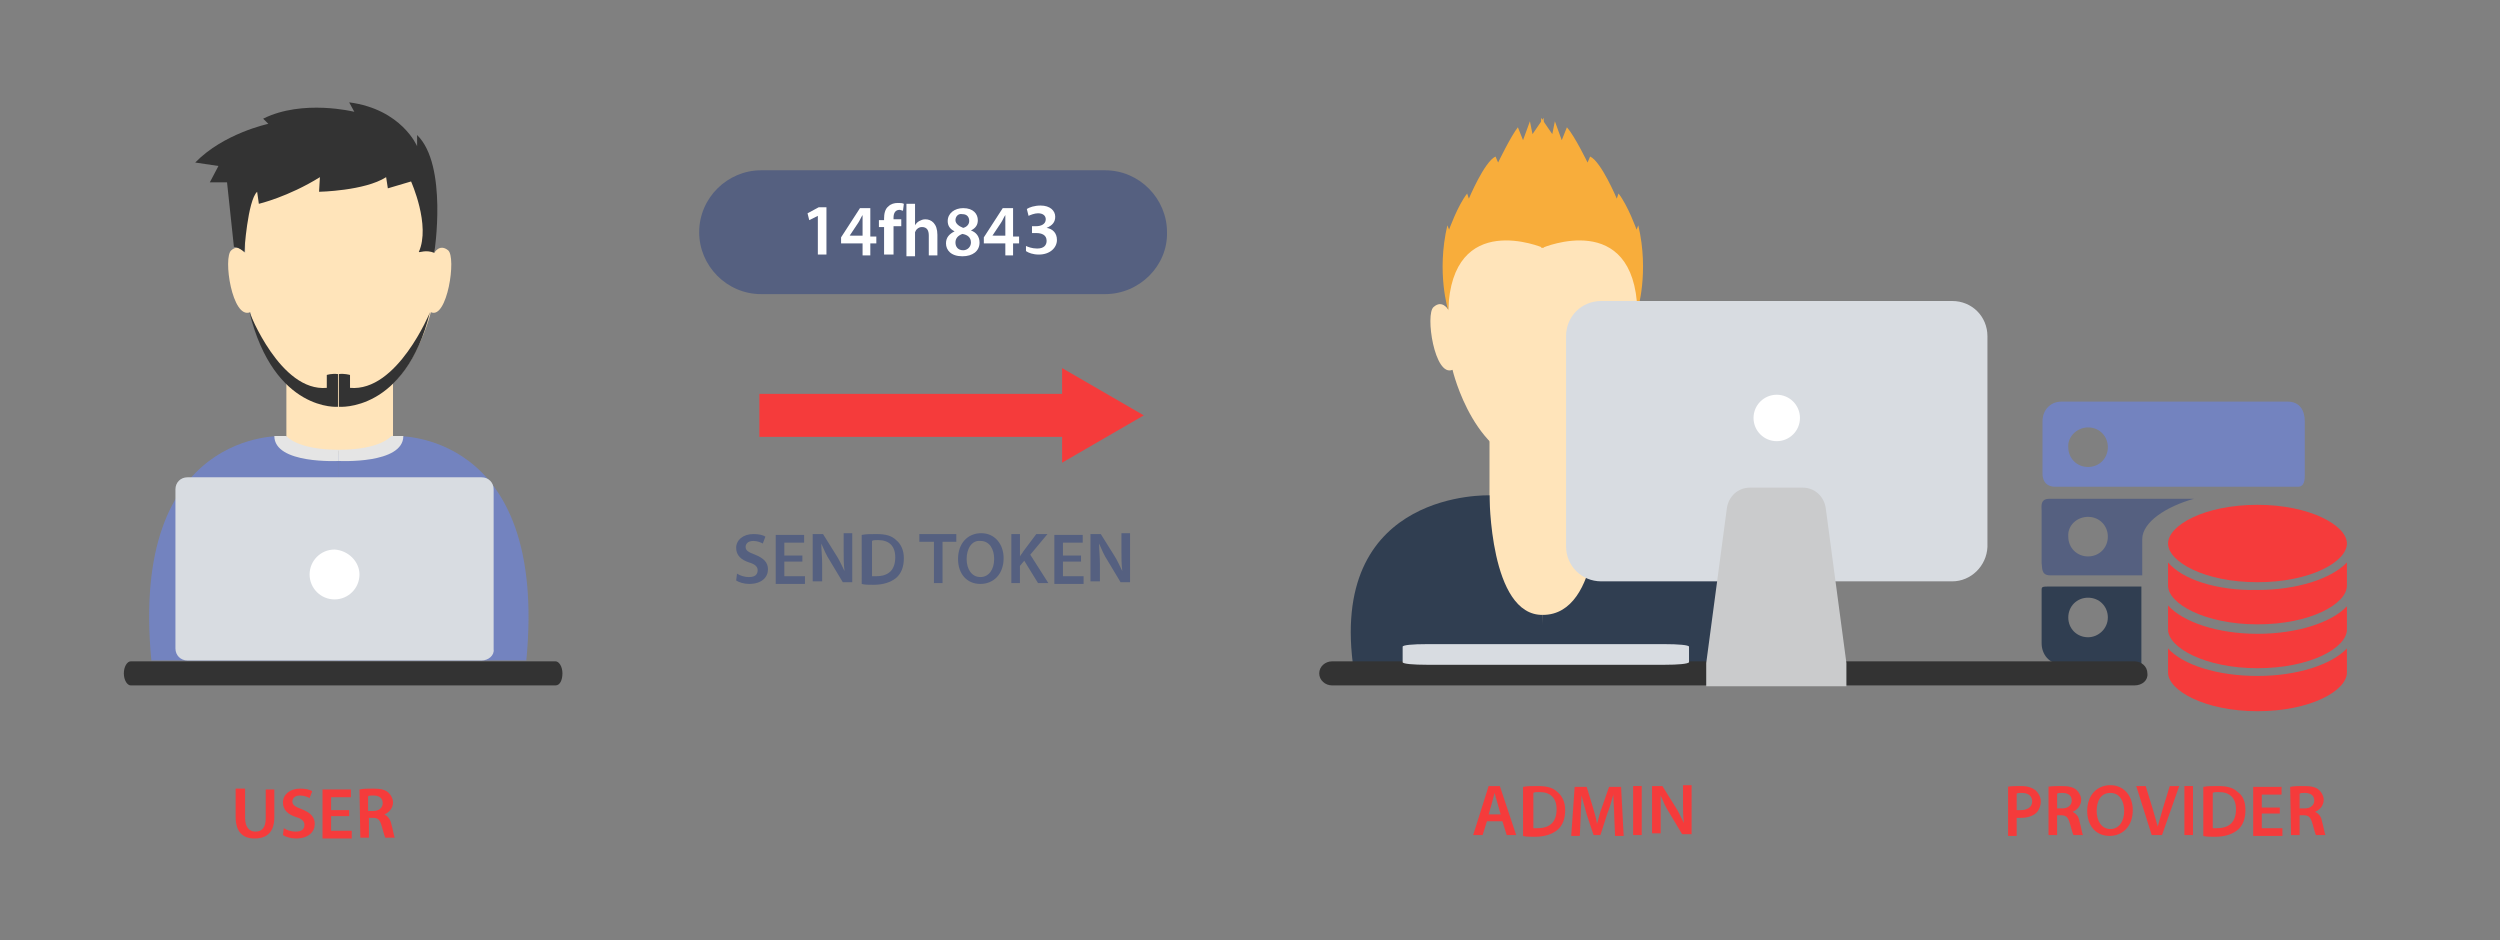 <?xml version="1.0" encoding="utf-8"?>
<!-- Generator: Adobe Illustrator 21.1.0, SVG Export Plug-In . SVG Version: 6.00 Build 0)  -->
<!DOCTYPE svg PUBLIC "-//W3C//DTD SVG 1.1//EN" "http://www.w3.org/Graphics/SVG/1.1/DTD/svg11.dtd">
<svg version="1.1" id="Warstwa_1" xmlns="http://www.w3.org/2000/svg" xmlns:xlink="http://www.w3.org/1999/xlink" x="0px" y="0px"
	 width="290.7px" height="109.3px" viewBox="0 0 290.7 109.3" style="enable-background:new 0 0 290.7 109.3;" xml:space="preserve"
	>
<rect x="0" y="0" width="290.7" height="109.3" fill="#808080" stroke="none"/>
<style type="text/css">
	.st0{fill:none;stroke:#F53B3B;stroke-width:5;stroke-miterlimit:10;}
	.st1{fill:#F53B3B;}
	.st2{enable-background:new    ;}
	.st3{fill:#556080;}
	.st4{fill:#303E51;}
	.st5{fill:#7383BF;}
	.st6{fill:#FFE4BA;}
	.st7{fill:#E5E5E5;}
	.st8{fill:#57381B;}
	.st9{fill:#333333;}
	.st10{fill:#F8AD3B;}
	.st11{fill:#D8DCE1;}
	.st12{fill:#FFFFFF;}
	.st13{fill:#CACBCC;}
</style>
<g>
	<g>
		<line class="st0" x1="88.3" y1="48.3" x2="125.1" y2="48.3"/>
		<g>
			<polygon class="st1" points="123.5,53.8 133,48.3 123.5,42.8 			"/>
		</g>
	</g>
</g>
<g class="st2">
	<path class="st1" d="M28.5,91.8v3.3c0,1.1,0.5,1.6,1.2,1.6c0.8,0,1.2-0.5,1.2-1.6v-3.3h1V95c0,1.8-0.9,2.5-2.3,2.5
		c-1.3,0-2.2-0.7-2.2-2.5v-3.3h1.1V91.8z"/>
	<path class="st1" d="M33,96.3c0.3,0.2,0.8,0.4,1.4,0.4c0.7,0,1-0.3,1-0.8c0-0.4-0.3-0.7-1-0.9c-0.9-0.3-1.5-0.8-1.5-1.7
		c0-0.9,0.8-1.6,2-1.6c0.6,0,1.1,0.1,1.4,0.3L36,92.8c-0.2-0.1-0.6-0.3-1.1-0.3c-0.7,0-0.9,0.4-0.9,0.7c0,0.4,0.3,0.6,1.1,0.9
		c1,0.4,1.5,0.9,1.5,1.7c0,0.9-0.7,1.7-2.2,1.7c-0.6,0-1.2-0.2-1.5-0.4L33,96.3z"/>
	<path class="st1" d="M40.6,94.9h-2.1v1.7h2.4v0.9h-3.4v-5.7h3.3v0.9h-2.3v1.5h2.1V94.9z"/>
	<path class="st1" d="M41.8,91.8c0.4-0.1,1-0.1,1.6-0.1c0.8,0,1.4,0.1,1.8,0.5c0.3,0.3,0.5,0.7,0.5,1.1c0,0.7-0.5,1.2-1,1.4l0,0
		c0.4,0.2,0.7,0.6,0.8,1.1c0.2,0.7,0.3,1.4,0.4,1.6h-1.1c-0.1-0.2-0.2-0.6-0.4-1.3c-0.2-0.7-0.4-1-1-1h-0.5v2.3h-1L41.8,91.8
		L41.8,91.8z M42.8,94.3h0.6c0.7,0,1.1-0.4,1.1-0.9c0-0.6-0.4-0.9-1.1-0.9c-0.3,0-0.5,0-0.6,0.1V94.3z"/>
</g>
<g class="st2">
	<path class="st1" d="M172.9,95.5l-0.5,1.6h-1.1l1.8-5.7h1.3l1.9,5.7h-1.1l-0.5-1.6H172.9z M174.5,94.7l-0.4-1.4
		c-0.1-0.3-0.2-0.7-0.3-1.1l0,0c-0.1,0.3-0.2,0.7-0.3,1.1l-0.4,1.4H174.5z"/>
	<path class="st1" d="M177.1,91.5c0.5-0.1,1-0.1,1.7-0.1c1.1,0,1.8,0.2,2.3,0.7c0.5,0.4,0.9,1.1,0.9,2.1s-0.3,1.8-0.9,2.3
		c-0.6,0.5-1.5,0.8-2.6,0.8c-0.6,0-1.1,0-1.4-0.1V91.5z M178.2,96.3c0.1,0,0.4,0,0.6,0c1.4,0,2.2-0.7,2.2-2.2c0-1.3-0.7-2-2-2
		c-0.3,0-0.6,0-0.7,0.1v4.1H178.2z"/>
	<path class="st1" d="M187.7,94.8c0-0.7-0.1-1.6-0.1-2.4l0,0c-0.2,0.7-0.4,1.5-0.7,2.2l-0.8,2.5h-0.8l-0.8-2.4
		c-0.2-0.7-0.4-1.5-0.6-2.2l0,0c0,0.7-0.1,1.6-0.1,2.4l-0.1,2.3h-1l0.4-5.7h1.4l0.7,2.3c0.2,0.7,0.4,1.3,0.5,2l0,0
		c0.2-0.6,0.3-1.3,0.6-2l0.8-2.3h1.4l0.3,5.7h-1L187.7,94.8z"/>
	<path class="st1" d="M190.9,91.4v5.7h-1v-5.7H190.9z"/>
	<path class="st1" d="M192.1,97.1v-5.7h1.2l1.5,2.4c0.4,0.6,0.7,1.3,1,1.9l0,0c-0.1-0.8-0.1-1.5-0.1-2.4v-2h1V97h-1.1l-1.5-2.5
		c-0.4-0.6-0.7-1.3-1-2l0,0c0,0.7,0,1.5,0,2.4v2h-1V97.1z"/>
</g>
<g class="st2">
	<path class="st1" d="M233.4,91.5c0.4-0.1,0.9-0.1,1.6-0.1c0.8,0,1.3,0.2,1.7,0.5c0.3,0.3,0.6,0.7,0.6,1.3c0,0.5-0.2,1-0.5,1.3
		c-0.4,0.4-1.1,0.6-1.8,0.6c-0.2,0-0.4,0-0.5,0v2.1h-1v-5.7H233.4z M234.5,94.2c0.1,0,0.3,0,0.5,0c0.8,0,1.3-0.4,1.3-1s-0.4-1-1.2-1
		c-0.3,0-0.5,0-0.6,0.1V94.2z"/>
	<path class="st1" d="M238.1,91.5c0.4-0.1,1-0.1,1.6-0.1c0.8,0,1.4,0.1,1.8,0.5c0.3,0.3,0.5,0.7,0.5,1.1c0,0.7-0.5,1.2-1,1.4l0,0
		c0.4,0.2,0.7,0.5,0.8,1.1c0.2,0.7,0.3,1.4,0.4,1.6h-1.1c-0.1-0.2-0.2-0.6-0.4-1.3c-0.2-0.7-0.4-1-1-1h-0.5v2.3h-1v-5.6H238.1z
		 M239.2,94h0.6c0.7,0,1.1-0.4,1.1-0.9c0-0.6-0.4-0.9-1.1-0.9c-0.3,0-0.5,0-0.6,0.1V94z"/>
	<path class="st1" d="M248,94.2c0,1.9-1.2,3-2.7,3c-1.6,0-2.6-1.2-2.6-2.9c0-1.8,1.1-3,2.7-3C247,91.3,248,92.6,248,94.2z
		 M243.8,94.3c0,1.2,0.6,2.1,1.6,2.1s1.6-0.9,1.6-2.1c0-1.1-0.5-2.1-1.6-2.1C244.3,92.2,243.8,93.1,243.8,94.3z"/>
	<path class="st1" d="M250.2,97.1l-1.8-5.7h1.1l0.8,2.6c0.2,0.7,0.4,1.4,0.6,2.1l0,0c0.2-0.7,0.4-1.4,0.6-2.1l0.8-2.6h1.1l-2,5.7
		H250.2z"/>
	<path class="st1" d="M255,91.4v5.7h-1v-5.7H255z"/>
	<path class="st1" d="M256.2,91.5c0.5-0.1,1-0.1,1.7-0.1c1.1,0,1.8,0.2,2.3,0.7c0.6,0.4,0.9,1.1,0.9,2.1s-0.3,1.8-0.9,2.3
		s-1.5,0.8-2.6,0.8c-0.6,0-1.1,0-1.4-0.1V91.5z M257.2,96.3c0.1,0,0.4,0,0.6,0c1.4,0,2.2-0.7,2.2-2.2c0-1.3-0.7-2-2-2
		c-0.3,0-0.6,0-0.7,0.1v4.1H257.2z"/>
	<path class="st1" d="M265.2,94.6H263v1.7h2.4v0.9H262v-5.7h3.3v0.9H263v1.5h2.1v0.7H265.2z"/>
	<path class="st1" d="M266.3,91.5c0.4-0.1,1-0.1,1.6-0.1c0.8,0,1.4,0.1,1.8,0.5c0.3,0.3,0.5,0.7,0.5,1.1c0,0.7-0.5,1.2-1,1.4l0,0
		c0.4,0.2,0.7,0.5,0.8,1.1c0.2,0.7,0.3,1.4,0.4,1.6h-1.1c-0.1-0.2-0.2-0.6-0.4-1.3c-0.2-0.7-0.4-1-1-1h-0.5v2.3h-1L266.3,91.5
		L266.3,91.5z M267.4,94h0.6c0.7,0,1.1-0.4,1.1-0.9c0-0.6-0.4-0.9-1.1-0.9c-0.3,0-0.5,0-0.6,0.1V94z"/>
</g>
<g class="st2">
	<path class="st3" d="M85.7,66.7c0.3,0.2,0.8,0.4,1.4,0.4c0.7,0,1-0.3,1-0.8c0-0.4-0.3-0.7-1-0.9c-0.9-0.3-1.5-0.8-1.5-1.7
		c0-0.9,0.8-1.6,2-1.6c0.6,0,1.1,0.1,1.4,0.3l-0.3,0.8c-0.2-0.1-0.6-0.3-1.1-0.3c-0.7,0-0.9,0.4-0.9,0.7c0,0.4,0.3,0.6,1.1,0.9
		c1,0.4,1.5,0.9,1.5,1.7c0,0.9-0.7,1.7-2.2,1.7c-0.6,0-1.2-0.2-1.5-0.4L85.7,66.7z"/>
	<path class="st3" d="M93.3,65.3h-2.1v1.7h2.4v0.9h-3.4v-5.7h3.3v0.9h-2.3v1.5h2.1V65.3z"/>
	<path class="st3" d="M94.5,67.8v-5.7h1.2l1.5,2.4c0.4,0.6,0.7,1.3,1,1.9h0c-0.1-0.8-0.1-1.5-0.1-2.4v-2h1v5.7h-1.1l-1.5-2.5
		c-0.4-0.6-0.7-1.3-1-2l0,0c0,0.7,0.1,1.5,0.1,2.4v2H94.5z"/>
	<path class="st3" d="M100.2,62.2c0.5-0.1,1-0.1,1.7-0.1c1.1,0,1.8,0.2,2.3,0.7c0.5,0.4,0.9,1.1,0.9,2.1c0,1-0.3,1.8-0.9,2.3
		c-0.6,0.5-1.5,0.8-2.6,0.8c-0.6,0-1.1,0-1.4-0.1V62.2z M101.3,67c0.1,0,0.4,0,0.6,0c1.4,0,2.2-0.7,2.2-2.2c0-1.3-0.7-2-2-2
		c-0.3,0-0.6,0-0.7,0.1V67z"/>
	<path class="st3" d="M108.5,63h-1.6v-0.9h4.3V63h-1.6v4.8h-1V63z"/>
	<path class="st3" d="M116.7,64.9c0,1.9-1.2,3-2.7,3c-1.6,0-2.6-1.2-2.6-2.9c0-1.8,1.1-3,2.7-3C115.7,62,116.7,63.3,116.7,64.9z
		 M112.4,65c0,1.2,0.6,2.1,1.6,2.1c1,0,1.6-0.9,1.6-2.1c0-1.1-0.5-2.1-1.6-2.1C113,62.8,112.4,63.8,112.4,65z"/>
	<path class="st3" d="M117.6,62.1h1v2.6h0c0.1-0.2,0.3-0.4,0.4-0.6l1.5-2h1.3l-2,2.4l2.1,3.3h-1.2l-1.6-2.6l-0.5,0.6v2h-1V62.1z"/>
	<path class="st3" d="M125.7,65.3h-2.1v1.7h2.4v0.9h-3.4v-5.7h3.3v0.9h-2.3v1.5h2.1V65.3z"/>
	<path class="st3" d="M126.8,67.8v-5.7h1.2l1.5,2.4c0.4,0.6,0.7,1.3,1,1.9h0c-0.1-0.8-0.1-1.5-0.1-2.4v-2h1v5.7h-1.1l-1.5-2.5
		c-0.4-0.6-0.7-1.3-1-2l0,0c0,0.7,0.1,1.5,0.1,2.4v2H126.8z"/>
</g>
<g>
	<g>
		<g>
			<path class="st4" d="M249.1,68.2h-10.6c-1.1,0-1.1,0-1.1,0.5v6.1c0,1.3,0.9,2.4,2.2,2.4h9.4v-9H249.1z M242.8,74.1
				c-1.3,0-2.3-1-2.3-2.3s1-2.3,2.3-2.3s2.3,1,2.3,2.3S244,74.1,242.8,74.1z"/>
			<path class="st5" d="M239,56.6h28.2c0.8,0,0.8-0.9,0.8-1.4V49c0-1.3-0.6-2.3-2-2.3h-26.3c-1.3,0-2.2,1-2.2,2.3v6.1
				C237.5,55.6,237.7,56.6,239,56.6z M242.8,49.7c1.3,0,2.3,1,2.3,2.3s-1,2.3-2.3,2.3s-2.3-1-2.3-2.3
				C240.4,50.8,241.5,49.7,242.8,49.7z"/>
			<path class="st3" d="M238.4,66.9h10.7v-4.2c0-2,2.8-3.8,6-4.7h-16.8c-1.1,0-0.9,0.9-0.9,1.4v6.1C237.5,66,237.3,66.9,238.4,66.9z
				 M242.8,60.1c1.3,0,2.3,1,2.3,2.3s-1,2.3-2.3,2.3s-2.3-1-2.3-2.3C240.4,61.1,241.5,60.1,242.8,60.1z"/>
		</g>
	</g>
	<g>
		<g>
			<path class="st1" d="M262.5,67.7c6.2,0,10.4-2.4,10.4-4.5s-4.3-4.5-10.4-4.5c-6.2,0-10.4,2.4-10.4,4.5
				C252.1,65.3,256.3,67.7,262.5,67.7"/>
		</g>
		<g>
			<path class="st1" d="M252.1,75.4v1.8v1c0,2.1,4.3,4.5,10.4,4.5c6.2,0,10.4-2.4,10.4-4.5v-1v-1.8c-1.8,1.9-5.8,3.2-10.4,3.2
				C257.8,78.6,253.8,77.3,252.1,75.4"/>
		</g>
		<g>
			<path class="st1" d="M252.1,70.4v1.1v1.7c0,2.1,4.3,4.5,10.4,4.5c6.2,0,10.4-2.4,10.4-4.5v-2.7c-1.8,1.9-5.8,3.2-10.4,3.2
				C257.8,73.7,253.8,72.3,252.1,70.4"/>
		</g>
		<g>
			<path class="st1" d="M252.1,65.4v2.7c0,2.1,4.3,4.5,10.4,4.5c6.2,0,10.4-2.4,10.4-4.5v-2.7c-1.8,1.9-5.8,3.2-10.4,3.2
				C257.8,68.7,253.8,67.4,252.1,65.4"/>
		</g>
	</g>
</g>
<g>
	<g>
		<g>
			<g>
				<path class="st5" d="M45.9,50.7c0,0,17.9-0.9,15.3,26.1H39.3l0.1-23.9L45.9,50.7z"/>
				<path class="st5" d="M32.9,50.7c0,0-17.9-0.9-15.3,26.1h21.9l-0.1-23.9L32.9,50.7z"/>
				<g>
					<rect x="33.3" y="37.9" class="st6" width="12.4" height="14.5"/>
					<path class="st6" d="M52.1,29.1c-1-0.8-1.6,0.3-1.6,0.3v-5.6c-0.5-7.7-11-7.6-11-7.6S29,16,28.5,23.8v5.6c0,0-0.7-1.1-1.6-0.3
						c-1,0.8,0.1,8.1,2.2,7.2c0,0,2.6,11,10.5,11s10.5-11,10.5-11C52,37.2,53.1,29.9,52.1,29.1z"/>
				</g>
				<path class="st7" d="M33.3,50.7c0,0,1.2,1.6,6.1,1.6v1.3c0,0-7.5,0.4-7.5-2.9C31.9,50.7,33.3,50.7,33.3,50.7z"/>
				<path class="st7" d="M45.5,50.7c0,0-1.2,1.6-6.1,1.6v1.3c0,0,7.5,0.4,7.5-2.9C46.9,50.7,45.5,50.7,45.5,50.7z"/>
				<path class="st8" d="M32.9,50.7"/>
				<path class="st9" d="M29,36.3c0,0,3.6,9.3,9,8.8v-1.5c0,0,0.6-0.2,1.3-0.1v3.8C39.4,47.3,31.9,48,29,36.3z"/>
				<path class="st9" d="M50,36.3c0,0-3.8,9.3-9.3,8.8v-1.5c0,0-0.7-0.2-1.3-0.1v3.8C39.4,47.3,47.1,48,50,36.3z"/>
			</g>
		</g>
		<path class="st9" d="M50.5,29.4c0,0,1.6-10.2-2-13.7V17c0,0-1.8-4.3-7.9-5.1l0.6,1.1c0,0-6-1.5-10.6,0.8l0.6,0.6
			c0,0-5.2,1.1-8.5,4.5l2.7,0.4l-1,1.9h2l0.8,7.5c0,0,0.5,0,1.2,0.6c0,0,0.4-6,1.5-7l0.2,1.4c0,0,3.4-0.8,7.1-3.1l-0.1,1.7
			c0,0,5.3-0.1,7.8-1.7l0.2,1.3l2.7-0.8c0,0,2.3,5.1,0.9,8.2C48.8,29.4,49.5,29,50.5,29.4z"/>
	</g>
</g>
<g>
	<g>
		<g>
			<g>
				<rect x="173.2" y="44.6" class="st6" width="12.6" height="32.5"/>
				<path class="st6" d="M192.3,35.7c-1-0.8-1.7,0.3-1.7,0.3v-5.7c-0.5-7.8-11.1-7.6-11.1-7.6s-10.6-0.2-11.1,7.6V36
					c0,0-0.7-1.2-1.7-0.3c-1,0.8,0.1,8.2,2.2,7.3c0,0,2.6,11.2,10.6,11.2S190.1,43,190.1,43C192.1,43.9,193.3,36.6,192.3,35.7z"/>
			</g>
			<path class="st4" d="M185.8,57.6c0,0,18.3-0.7,15.7,19.5h-22.2l0.1-5.6C186.3,71.5,185.8,57.6,185.8,57.6z"/>
			<path class="st4" d="M173.2,57.6c0,0-18.4-0.7-15.9,19.5h22.2l-0.1-5.6C173.2,71.6,173.2,57.6,173.2,57.6z"/>
			<path class="st8" d="M172.8,57.6"/>
			<path class="st10" d="M179.4,28.8c0,0-10.6-4.5-11,7.3c0,0-1.4-4.4-0.1-9.9l0.2,0.5c0,0,1-2.8,2.1-4.2l0.2,0.6
				c0,0,1.8-4.3,3.1-4.9l0.3,0.7c0,0,1.5-3.1,2.3-4.1l0.6,1.5l0.8-2.2l0.3,1.5l1.3-1.9v15.1C179.5,28.8,179.4,28.8,179.4,28.8z"/>
			<path class="st10" d="M179.4,28.8c0,0,10.6-4.5,11,7.3c0,0,1.4-4.4,0.1-9.9l-0.2,0.5c0,0-1-2.8-2.1-4.2l-0.2,0.6
				c0,0-1.8-4.3-3.1-4.9l-0.3,0.7c0,0-1.5-3.1-2.4-4.1l-0.6,1.5l-0.8-2.2l-0.3,1.5l-1.3-1.9v15.1C179.2,28.8,179.4,28.8,179.4,28.8z
				"/>
		</g>
	</g>
</g>
<path class="st11" d="M56,76.8H21.8c-0.8,0-1.4-0.6-1.4-1.4V56.9c0-0.8,0.6-1.4,1.4-1.4H56c0.8,0,1.4,0.6,1.4,1.4v18.6
	C57.5,76.2,56.8,76.8,56,76.8L56,76.8z"/>
<path class="st9" d="M64.6,79.7H15.2c-0.4,0-0.8-0.6-0.8-1.4s0.4-1.4,0.8-1.4h49.4c0.4,0,0.8,0.6,0.8,1.4S65.1,79.7,64.6,79.7
	L64.6,79.7z"/>
<path class="st9" d="M248.2,79.7h-93.3c-0.8,0-1.5-0.6-1.5-1.4s0.7-1.4,1.5-1.4h93.3c0.8,0,1.5,0.6,1.5,1.4
	C249.8,79.1,249.1,79.7,248.2,79.7L248.2,79.7z"/>
<path class="st12" d="M41.8,66.8c0,1.6-1.3,2.9-2.9,2.9c-1.6,0-2.9-1.3-2.9-2.9s1.3-2.9,2.9-2.9C40.5,64,41.8,65.3,41.8,66.8
	L41.8,66.8z"/>
<path class="st11" d="M227,67.6h-40.8c-2.3,0-4.1-1.8-4.1-4.1V39.1c0-2.3,1.8-4.1,4.1-4.1H227c2.3,0,4.1,1.8,4.1,4.1v24.5
	C231,65.8,229.2,67.6,227,67.6z"/>
<path class="st11" d="M193.6,77.3h-27.7c-1.5,0-2.8-0.1-2.8-0.3v-1.8c0-0.2,1.2-0.3,2.8-0.3h27.7c1.5,0,2.8,0.1,2.8,0.3V77
	C196.3,77.2,195.1,77.3,193.6,77.3z"/>
<path class="st13" d="M214.7,77.1l-2.4-18c-0.2-1.4-1.3-2.4-2.7-2.4h-6.1c-1.4,0-2.5,1-2.7,2.4l-2.4,18v2.7h16.3L214.7,77.1
	L214.7,77.1z"/>
<circle class="st12" cx="206.6" cy="48.6" r="2.7"/>
<path class="st3" d="M128.5,34.2h-40c-4,0-7.2-3.3-7.2-7.2l0,0c0-4,3.3-7.2,7.2-7.2h40c4,0,7.2,3.3,7.2,7.2l0,0
	C135.8,30.9,132.5,34.2,128.5,34.2z"/>
<g class="st2">
	<path class="st12" d="M95.1,25.1L95.1,25.1l-1,0.5l-0.2-0.8l1.3-0.7h0.9v5.5h-1V25.1z"/>
	<path class="st12" d="M100.3,29.7v-1.4h-2.5v-0.7l2.2-3.4h1.2v3.3h0.7v0.8h-0.7v1.4H100.3z M100.3,27.5V26c0-0.3,0-0.6,0-1h0
		c-0.2,0.3-0.3,0.6-0.5,0.9l-1,1.5l0,0H100.3z"/>
	<path class="st12" d="M102.8,29.7v-3.3h-0.6v-0.8h0.6v-0.2c0-0.5,0.1-1.1,0.5-1.4c0.3-0.3,0.7-0.4,1.1-0.4c0.3,0,0.5,0,0.7,0.1
		l-0.1,0.8c-0.1,0-0.3-0.1-0.4-0.1c-0.5,0-0.7,0.4-0.7,0.9v0.2h0.9v0.8h-0.9v3.3H102.8z"/>
	<path class="st12" d="M105.4,23.7h1v2.5h0c0.1-0.2,0.3-0.4,0.5-0.5c0.2-0.1,0.4-0.2,0.7-0.2c0.7,0,1.4,0.5,1.4,1.8v2.4h-1v-2.3
		c0-0.6-0.2-1-0.8-1c-0.4,0-0.7,0.3-0.8,0.6c0,0.1,0,0.2,0,0.3v2.5h-1V23.7z"/>
	<path class="st12" d="M110,28.3c0-0.7,0.4-1.1,1-1.4v0c-0.6-0.3-0.8-0.7-0.8-1.2c0-0.9,0.8-1.5,1.8-1.5c1.2,0,1.7,0.7,1.7,1.4
		c0,0.5-0.2,0.9-0.8,1.2v0c0.6,0.2,1,0.7,1,1.4c0,1-0.8,1.6-2,1.6C110.6,29.8,110,29.1,110,28.3z M112.9,28.2c0-0.6-0.4-0.9-1-1
		c-0.5,0.2-0.8,0.5-0.8,1c0,0.5,0.3,0.9,0.9,0.9C112.5,29.1,112.9,28.7,112.9,28.2z M111.1,25.6c0,0.4,0.4,0.7,0.9,0.9
		c0.4-0.1,0.7-0.4,0.7-0.8c0-0.4-0.2-0.8-0.8-0.8C111.4,24.8,111.1,25.2,111.1,25.6z"/>
	<path class="st12" d="M116.9,29.7v-1.4h-2.5v-0.7l2.2-3.4h1.2v3.3h0.7v0.8h-0.7v1.4H116.9z M116.9,27.5V26c0-0.3,0-0.6,0-1h0
		c-0.2,0.3-0.3,0.6-0.5,0.9l-1,1.5l0,0H116.9z"/>
	<path class="st12" d="M119.3,28.6c0.2,0.1,0.7,0.3,1.3,0.3c0.8,0,1.1-0.4,1.1-0.9c0-0.7-0.6-0.9-1.2-0.9h-0.5v-0.8h0.5
		c0.5,0,1.1-0.2,1.1-0.8c0-0.4-0.3-0.7-0.9-0.7c-0.4,0-0.9,0.2-1.1,0.3l-0.2-0.8c0.3-0.2,0.9-0.4,1.6-0.4c1.1,0,1.7,0.6,1.7,1.3
		c0,0.6-0.3,1-1,1.3v0c0.7,0.1,1.2,0.6,1.2,1.4c0,0.9-0.8,1.7-2.1,1.7c-0.7,0-1.2-0.2-1.5-0.4L119.3,28.6z"/>
</g>
</svg>
